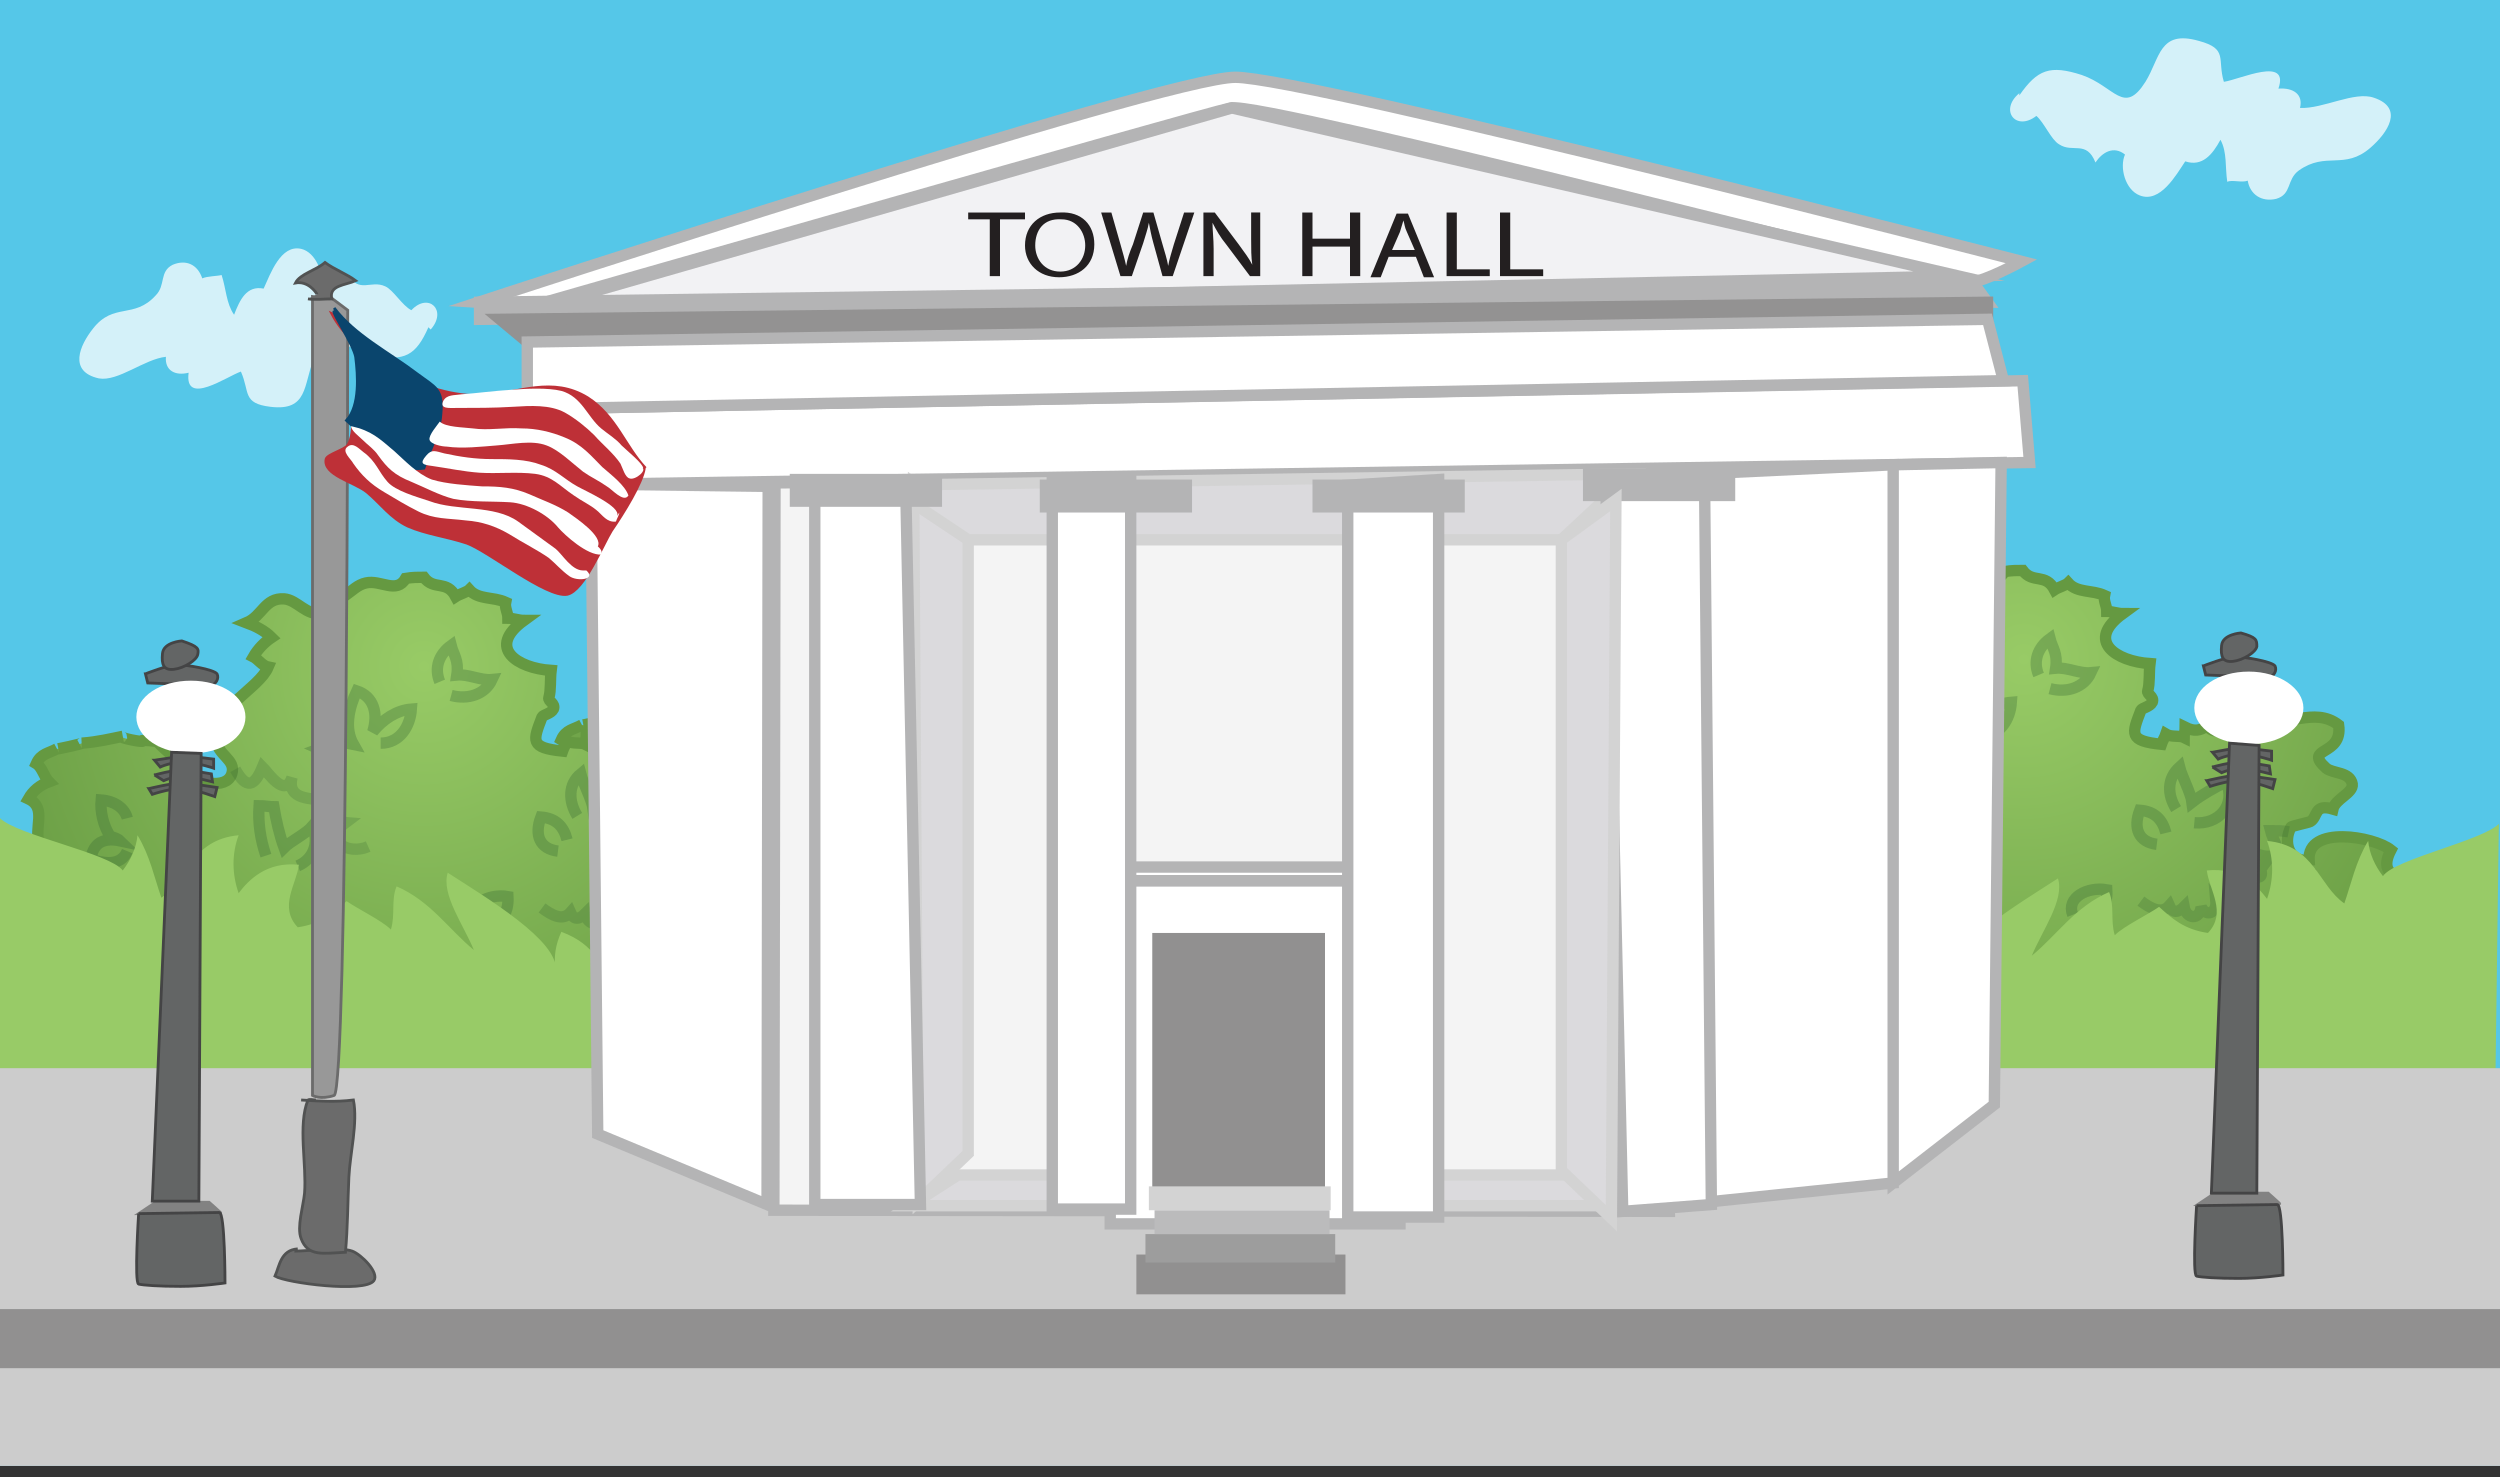 <svg xmlns="http://www.w3.org/2000/svg" version="1.0" viewBox="0 0 220 130"><rect x="0" y="0" width="220" height="130" fill="#333333" stroke="none"/><switch><g><path fill="#55C7E8" d="M0 0h220v129H0z"/><path fill="#FFF" d="M177.7 8.4c1.6-2.3 2.7-2.7 5.5-1.8 2.9 1 3.7 3.6 5.6.6 1.3-2.1 1.2-4.6 4.7-3.6 2.6.7 1.6 1.6 2.2 3.6 1.4-.2 5.8-2.3 4.8.6 1.3-.1 2.2.5 1.9 1.7 2 .1 4.8-1.5 6.5-.9 2.7.9 1.2 3.1-.3 4.4-2.3 2-3.9.3-6.3 2-1.1.8-.6 2.1-2 2.5-1.3.3-2.3-.4-2.5-1.6-.5.2-1.4-.1-1.8.1-.2-1.3 0-2.6-.6-3.7-.7 1.3-1.6 2.4-3.1 1.9-.8 1.2-2.2 3.7-4 3-1.3-.5-1.8-2.5-1.3-3.6-1-.8-2-.2-2.6.7-.8-2-2-.8-3.2-1.6-.7-.4-1.3-1.9-2-2.5-1.8 1.4-3.3-.5-1.5-2m-140 20.6c-1.1 2.5-2.1 3-4.8 2.5-2.9-.6-4.1-3-5.3.3-.9 2.3-.5 4.6-3.8 4.2-2.5-.3-1.8-1.3-2.6-3.1-1.2.4-5 3.1-4.6.1-1.2.3-2.1-.2-2-1.4-1.9.2-4.2 2.2-5.9 1.9-2.7-.6-1.7-2.9-.5-4.4 1.8-2.3 3.6-.8 5.5-2.9.9-.9.3-2.1 1.5-2.7 1.2-.5 2.2 0 2.6 1.2.4-.2 1.4-.2 1.7-.3.4 1.2.4 2.5 1.1 3.5.5-1.3 1.1-2.6 2.6-2.3.6-1.3 1.5-3.9 3.3-3.5 1.3.3 2 2.2 1.8 3.3 1.1.7 1.9-.1 2.3-1.1 1 1.8 2 .5 3.3 1.1.7.3 1.5 1.7 2.3 2.1 1.5-1.6 3.2 0 1.7 1.7" opacity=".75"/><radialGradient id="a" cx="2656.833" cy="400.804" r="53.122" gradientTransform="matrix(-.828 -.079 -.077 .848 2314.297 -73.533)" gradientUnits="userSpaceOnUse"><stop offset="0" stop-color="#98cb66"/><stop offset="1" stop-color="#659941"/></radialGradient><path fill="url(#a)" stroke="#659941" d="M95.3 93.9c.9-1.8 3.3-.4 5-.5.1-.9.6-1.3 1.4-1.5-.3-.2-.4-.8-.8-1.1 1.4-2.3 3.4-.3 5.4-.2 0-.3.2-.8.2-1.1 1.2.3 5.2-.8 4-2.4.4-1.2.4-2.5.3-3.8 1.1-.1 1.8-.5 2.7-1 .8-.4 2.5-1 3.2-1.4 1.3-.9 1.1-2.7 2.9-3.4.1-.4.2-1 .1-1.4-1.8-.3-5.3.1-3.8-2.8-1.5-1.2-7.4-2.2-7.2.9-1.8.2-2.3-1.6-1.6-2.9 0-.1 1.5-.4 1.7-.5.7-.4.3-1.6 2-1.1.2-.9 1.8-1.4 1.7-2.2-.2-1.1-1.7-.9-2.3-1.4-2.1-1.9 1.5-1 1.1-3.8-2.2-1.7-4.6.4-7-.7-.8 1.3-2.1.3-3.1-.3.1 1.4-.6 2-1.5 1.1-.6.4-1.1.5-1.9.1 0 .3-.1.6-.1.9-.4-.2-1.1 0-1.6-.3-.1.3-.3.6-.4.9-2.9-.3-2.6-.9-1.8-3 .1-.2.8-.3 1-.7.2-.5-.5-.7-.4-1 .2-.7.1-1.6.2-2.4-3-.2-5.7-2-2.4-4.4-.4 0-1-.2-1.4-.2 0-.5-.3-.9-.2-1.4-1.1-.5-2.4-.2-3.2-1.1-.2.2-.9.4-1.2.6-.8-1.5-1.9-.5-2.8-1.7-.5 0-1 0-1.6.1-.8 1.4-2.2.1-3.5.4-1.4.3-2 2.1-3.6 1.1.1.5-.3 1.1-.2 1.6-1.5.2-2.2-1.2-3.4-1.3-1.7-.1-1.9 1.5-3.3 2.1.8.3 1.6.7 2.2 1.3-.6.4-1.2 1-1.6 1.7.4.2.8.8 1.3.9-.8 1.9-4.7 3.5-4.6 6.3.1 1.5 1.8 1.8 1.4 3.1-.5 1.5-3.2.7-4.2 0-.1-.1-.8-1.4-.9-1.5.2.2-1.9-1.6-1.3-1.3-.3-.1-1.6-.2-1.5-.1.4.2-2.3-.3-1.7-.4-1 .2-2.2.5-3.6.6.3 0-2.4.6-2.2.5-.7.4-1.4.4-1.8 1.3.5.3.7 1.2 1.1 1.6-.8.3-1.4.8-1.8 1.5 1.7.8.4 2.6 1 4 .7 1.5 3.8 1.7 2.9 3.9-1.5-.1-3.2-.2-4.6-.6-.1.3-.1.6-.2.9-.3-.1-.8 0-1.1 0-.6 1.9 1.4 1.3 1.9 2.6.3.8-.7 2.2-.6 3.3 1.2.5.8 1.5 1.4 2.4.5.7 1.6 1.2 2.2 1.9.2-.3.6-.4.8-.7.7.8 1.5 2.9 2.3 3.4.7.5 2.2.2 3.3.6 1.3.4 2.3 2 3.3 2.3 1.4.4 2.2-1.6 3.1.1 1.7-1.5 3 .6 4.6.8 1.4.2 2.4-1 3.6.4 1.5 1.6-.1 2.3 2.6 2.5.9.1 2.8-.8 3.5-.7 1.7.3 2.8 1.9 4.6 1.4 1.6-.4 2.5-2 3.8-2.6 1.7-.6 2.8.3 4.6.5.7.1.9.4 1.6.3.5-.1.6-.9 1.5-.8"/><path fill="none" stroke="#356732" d="M105.9 77c.5-.8 2-1.2 3-1.5.2 1.2-.9 1.6-1.8 1.9 1.3 0 3 .5 3.4 1.9-1.2.1-2.6.5-3.6-.4.1.9 1.3 1.7 1.8 2.4-1.3 0-3.4.2-3.3-1.7m-40.1 1.6c.4 0 .7.1 1 0 .8-2.5-.4-4.7-2.6-5.9-.2 1.6-.5 3.3-.2 4.8-1.2-.8-2.4-1.7-3.7-2.3.1 1.8 1.5 3.2 2.8 4.1-1.3-.4-2.6-1-3.7-1.3.4 1.3 1.7 2.4 3.2 2.8m7.5-10.2c-.5-1.5-.7-2.9-.6-4.4.5 0 .9.1 1.3.1.2 1.2.5 2.5.9 3.6.6-.6 1.9-1.2 2.5-1.9.6 1.5.1 2.9-1.3 3.5m23.8 8.2c2-.1 3.8 1.1 5 2.7-1.5-.1-3-.2-4.3-.8.7 1.1 1.5 2.3 2 3.4-1.9-.1-3.2-1.5-3.9-3.2m-1.2.6c0 1.5-.9 2.7-2.3 2.6 0-.8 0-1.7.2-2.5M97 69.6c-.8-1.3-.8-2.7.3-3.7.2.8 1 2.3 1.1 3.1.9-.7 2-1.3 3-1.8.9 2.1-.7 3.8-2.8 3.6m-2.5.9c-.3-1.2-1-1.9-2.3-2-.6 1.6-.1 2.8 1.5 3m-15.5-9.5c1.7 0 2.6-1.5 2.7-3-1.3.1-2.5.9-3.4 2 .5-1.6.1-3.1-1.4-3.6-.7 1.5-1.1 3.3-.3 4.7-1.4-.3-1.9 0-3 .4.7.3 1.5.8 2.3.9m8.2-6.7c-.5-1.2-.1-2.4 1-3.2.2.8.7 1.3.5 2.6 1-.1 2.1.5 3.1.4-.6 1.3-2.1 1.8-3.6 1.4m-6.2 24.2c1.3.6 2.3 1.7 2.5 3.1-1.4.1-2.5-.6-3.3-1.7.1.7-.4 1.7-.3 2.4-1.5 0-1.9-1-1.6-2.5-1.6 4.4-5.3-.9-1.1-2.4m7.3 6.1c1.3.3 2.1 1 2.2 2.3-1.3.1-2.5-.6-3-1.7m5.6-10c-.6-1.5 1.3-2.5 3-2.2.1 1.6-.8 2.7-2.3 2.6m-31.3-9.5c-.2-.8-1-1.5-2.3-1.6-.1 1 .2 2.3.8 3.2.4.1.8.3.9.4-1.4-.3-2.4.1-2.6 1.6 1.4.5 2.7.5 3.2-.7" opacity=".32"/><path fill="none" stroke="#356732" d="M106.9 71.6c-.5-.1-1.1-.1-1.6-.1.2.8.8 1.4.5 2.3-.4-.1-.8 0-1.2-.1.3.3.3.8.5 1-.2-.1-.6-.1-.8-.2.9 2.2-1.4.4-1.9.1.1 1 .5 1.8.8 2.6-.5-.1-.9-.1-1.3-.4.2 1.1-.6 1.9-1.4.9.1 1.1-.9 1.4-1.3.5-.1 1.2-1.3 1.1-1.5 0-.5.5-1 .6-1.3-.1-.7.8-1.7.2-2.5-.4" opacity=".25"/><path fill="none" stroke="#356732" d="M66.9 65.5c1 1.8 1.7 1.5 2.4-.2.5.5 2 2.8 2.6.9-.5 2.1 1.8 1.8 3.1 2.1-1.2 1.4.2 1.8 1.6 1.9-2 1.5.2 2.9 2 2.1" opacity=".23"/><path fill="none" stroke="#356732" d="M52.7 76c-.6 1.5.4 2.6 1.7 3.5.7-.7 1.5-1.3 1.7-2.3.3 1.1.9 2.3 2.1 2.2 0-.6.2-1.2.3-1.7" opacity=".25"/><radialGradient id="b" cx="2711.974" cy="408.509" r="53.122" gradientTransform="matrix(-.828 -.079 -.077 .848 2314.297 -73.533)" gradientUnits="userSpaceOnUse"><stop offset="0" stop-color="#98cb66"/><stop offset="1" stop-color="#659941"/></radialGradient><path fill="url(#b)" stroke="#659941" d="M49.1 96c.9-1.8 3.3-.4 5-.5.1-.9.6-1.3 1.4-1.5-.3-.2-.4-.8-.8-1.1 1.4-2.3 3.4-.3 5.4-.2 0-.3.2-.8.2-1.1 1.2.3 5.2-.8 4-2.4.4-1.2.4-2.5.3-3.8 1.1-.1 1.8-.5 2.7-1 .8-.4 2.5-1 3.2-1.4 1.3-.9 1.1-2.7 2.9-3.4.1-.4.2-1 .1-1.4-1.8-.3-5.3.1-3.8-2.8-1.5-1.2-7.4-2.2-7.2.9-1.8.2-2.3-1.6-1.6-2.9 0-.1 1.5-.4 1.7-.5.7-.4.3-1.6 2-1.1.2-.9 1.8-1.4 1.7-2.2-.2-1.1-1.7-.9-2.3-1.4-2.1-1.9 1.5-1 1.1-3.8-2.2-1.7-4.6.4-7-.7-.8 1.3-2.1.3-3.1-.3.1 1.4-.6 2-1.5 1.1-.6.4-1.1.5-1.9.1 0 .3-.1.6-.1.9-.4-.2-1.1 0-1.6-.3-.1.3-.3.6-.4.9-2.9-.3-2.6-.9-1.8-3 .1-.2.8-.3 1-.7.2-.5-.5-.7-.4-1 .2-.7.1-1.6.2-2.4-3-.2-5.7-2-2.4-4.4-.4 0-1-.2-1.4-.2 0-.5-.3-.9-.2-1.4-1.1-.5-2.4-.2-3.2-1.1-.2.2-.9.4-1.2.6-.8-1.5-1.9-.5-2.8-1.7-.5 0-1 0-1.6.1-.8 1.4-2.2.1-3.5.4-1.4.3-2 2.1-3.6 1.1.1.5-.3 1.1-.2 1.6-1.5.2-2.2-1.2-3.4-1.3-1.7-.1-1.9 1.5-3.3 2.1.8.3 1.6.7 2.2 1.3-.6.4-1.2 1-1.6 1.7.4.2.8.8 1.3.9-.8 1.9-4.7 3.5-4.6 6.3.1 1.5 1.8 1.8 1.4 3.1-.5 1.5-3.2.7-4.2 0-.1-.1-.8-1.4-.9-1.5.2.2-1.9-1.6-1.3-1.3-.3-.1-1.6-.2-1.5-.1.4.2-2.3-.3-1.7-.4-1 .2-2.2.5-3.6.6.3 0-2.4.6-2.2.5-.7.4-1.4.4-1.8 1.3.5.3.7 1.2 1.1 1.6-.8.3-1.4.8-1.8 1.5 1.7.8.4 2.6 1 4 .7 1.5 3.8 1.7 2.9 3.9-1.5-.1-3.2-.2-4.6-.6-.1.3-.1.6-.2.9-.3-.1-.8 0-1.1 0-.5 1.9 1.5 1.3 2 2.6.3.8-.7 2.2-.6 3.3 1.2.5.8 1.5 1.4 2.4.5.7 1.6 1.2 2.2 1.9.2-.3.6-.4.8-.7.7.8 1.5 2.9 2.3 3.4.7.5 2.2.2 3.3.6 1.3.4 2.3 2 3.3 2.3 1.4.4 2.2-1.6 3.1.1 1.7-1.5 3 .6 4.6.8 1.4.2 2.4-1 3.6.4 1.5 1.6-.1 2.3 2.6 2.5.9.1 2.8-.8 3.5-.7 1.7.3 2.8 1.9 4.6 1.4 1.6-.4 2.5-2 3.8-2.6 1.7-.6 2.8.3 4.6.5.7.1.9.4 1.6.3.5-.1.6-.9 1.5-.8"/><path fill="none" stroke="#356732" d="M59.7 79.2c.5-.8 2-1.2 3-1.5.2 1.2-.9 1.6-1.8 1.9 1.3 0 3 .5 3.4 1.9-1.2.1-2.6.5-3.6-.4.1.9 1.3 1.7 1.8 2.4-1.3 0-3.4.2-3.3-1.7m-40.1 1.5c.4 0 .7.1 1 0 .8-2.5-.4-4.7-2.6-5.9-.2 1.6-.5 3.3-.2 4.8-1.2-.8-2.4-1.7-3.7-2.3.1 1.8 1.5 3.2 2.8 4.1-1.3-.4-2.6-1-3.7-1.3.4 1.3 1.7 2.4 3.2 2.8m7.5-10.2c-.5-1.5-.7-2.9-.6-4.4.5 0 .9.1 1.3.1.2 1.2.5 2.5.9 3.6.6-.6 1.9-1.2 2.5-1.9.6 1.5.1 2.9-1.3 3.5M50 84.4c2-.1 3.8 1.1 5 2.7-1.5-.1-3-.2-4.3-.8.7 1.1 1.5 2.3 2 3.4-1.9-.1-3.2-1.5-3.9-3.2m-1.2.6c0 1.5-.9 2.7-2.3 2.6 0-.8 0-1.7.2-2.5m5.3-15.4c-.8-1.3-.8-2.8.3-3.7.2.8 1 2.3 1.1 3.1.9-.7 2-1.3 3-1.8.9 2.1-.7 3.8-2.8 3.6m-2.5.9c-.3-1.2-1-1.9-2.3-2-.6 1.6-.1 2.8 1.5 3m-15.6-9.5c1.7 0 2.6-1.5 2.7-3-1.3.1-2.5.9-3.4 2 .5-1.6.1-3.1-1.4-3.6-.7 1.5-1.1 3.3-.3 4.7-1.4-.3-1.9 0-3 .4.7.3 1.5.8 2.3.9m8.3-6.8c-.5-1.2-.1-2.4 1-3.2.2.8.7 1.3.5 2.6 1-.1 2.1.5 3.1.4-.6 1.3-2.1 1.8-3.6 1.4m-6.2 24.2c1.3.6 2.3 1.7 2.5 3.1-1.4.1-2.5-.6-3.3-1.7.1.7-.4 1.7-.3 2.4-1.5 0-1.9-1-1.6-2.5-1.6 4.4-5.3-.9-1.1-2.4m7.3 6.2c1.3.3 2.1 1 2.2 2.3-1.3.1-2.5-.6-3-1.7m5.5-10c-.6-1.5 1.3-2.5 3-2.2.1 1.6-.8 2.7-2.3 2.6M11.2 72c-.2-.8-1-1.5-2.3-1.6-.1 1 .2 2.3.8 3.2.4.1.8.3.9.4-1.4-.3-2.4.1-2.6 1.6 1.4.5 2.7.5 3.2-.7" opacity=".32"/><path fill="none" stroke="#356732" d="M60.7 73.8c-.5-.1-1.1-.1-1.6-.1.2.8.8 1.4.5 2.3-.4-.1-.8 0-1.2-.1.3.3.3.8.5 1-.2-.1-.6-.1-.8-.2.9 2.2-1.4.4-1.9.1.1 1 .5 1.8.8 2.6-.5-.1-.9-.1-1.3-.4.2 1.1-.6 1.9-1.4.9.1 1.1-.9 1.4-1.3.5-.1 1.2-1.3 1.1-1.5 0-.5.5-1 .6-1.3-.1-.7.8-1.7.2-2.5-.4" opacity=".25"/><path fill="none" stroke="#356732" d="M20.7 67.7c1 1.8 1.7 1.5 2.4-.2.5.5 2 2.8 2.6.9-.5 2.1 1.8 1.8 3.1 2.1-1.2 1.4.2 1.8 1.6 1.9-2 1.5.2 2.9 2 2.1" opacity=".23"/><path fill="none" stroke="#356732" d="M6.4 78.2c-.6 1.5.4 2.6 1.7 3.5.7-.7 1.5-1.3 1.7-2.3.3 1.1.9 2.3 2.1 2.2 0-.6.2-1.2.3-1.7" opacity=".25"/><radialGradient id="c" cx="2543.467" cy="392.091" r="53.122" gradientTransform="matrix(-.828 -.079 -.077 .848 2314.297 -73.533)" gradientUnits="userSpaceOnUse"><stop offset="0" stop-color="#98cb66"/><stop offset="1" stop-color="#659941"/></radialGradient><path fill="url(#c)" stroke="#659941" d="M189.8 95.4c.9-1.8 3.3-.4 5-.5.1-.9.6-1.3 1.4-1.5-.3-.2-.4-.8-.8-1.1 1.4-2.3 3.4-.3 5.4-.2 0-.3.2-.8.2-1.1 1.2.3 5.2-.8 4-2.4.4-1.2.4-2.5.3-3.8 1.1-.1 1.8-.5 2.7-1 .8-.4 2.5-1 3.2-1.4 1.3-.9 1.1-2.7 2.9-3.4.1-.4.2-1 .1-1.4-1.8-.3-5.3.1-3.8-2.8-1.5-1.2-7.4-2.2-7.2.9-1.8.2-2.3-1.6-1.6-2.9 0-.1 1.5-.4 1.7-.5.7-.4.3-1.6 2-1.1.2-.9 1.8-1.4 1.7-2.2-.2-1.1-1.7-.9-2.3-1.4-2.1-1.9 1.5-1 1.1-3.8-2.2-1.7-4.6.4-7-.7-.8 1.3-2.1.3-3.1-.3.1 1.4-.6 2-1.5 1.1-.6.4-1.1.5-1.9.1 0 .3-.1.6-.1.9-.4-.2-1.1 0-1.6-.3-.1.3-.3.6-.4.9-2.9-.3-2.6-.9-1.8-3 .1-.2.8-.3 1-.7.2-.5-.5-.7-.4-1 .2-.7.1-1.6.2-2.4-3-.2-5.7-2-2.4-4.4-.4 0-1-.2-1.4-.2 0-.5-.3-.9-.2-1.4-1.1-.5-2.4-.2-3.2-1.1-.2.2-.9.4-1.2.6-.8-1.5-1.9-.5-2.8-1.7-.5 0-1 0-1.6.1-.8 1.4-2.2.1-3.5.4-1.4.3-2 2.1-3.6 1.1.1.5-.3 1.1-.2 1.6-1.5.2-2.2-1.2-3.4-1.3-1.7-.1-1.9 1.5-3.3 2.1.8.3 1.6.7 2.2 1.3-.6.4-1.2 1-1.6 1.7.4.2.8.8 1.3.9-.8 1.9-4.7 3.5-4.6 6.3.1 1.5 1.8 1.8 1.4 3.1-.5 1.5-3.2.7-4.2 0-.1-.1-.8-1.4-.9-1.5.2.2-1.9-1.6-1.3-1.3-.3-.1-1.6-.2-1.5-.1.4.2-2.3-.3-1.7-.4-1 .2-2.2.5-3.6.6.3 0-2.4.6-2.2.5-.7.4-1.4.4-1.8 1.3.5.3.7 1.2 1.1 1.6-.8.3-1.4.8-1.8 1.5 1.7.8.4 2.6 1 4 .7 1.5 3.8 1.7 2.9 3.9-1.5-.1-3.2-.2-4.6-.6-.1.3-.1.6-.2.9-.3-.1-.8 0-1.1 0-.6 1.9 1.4 1.3 1.9 2.6.3.8-.7 2.2-.6 3.3 1.2.5.8 1.5 1.4 2.4.5.7 1.6 1.2 2.2 1.9.2-.3.6-.4.8-.7.7.8 1.5 2.9 2.3 3.4.7.5 2.2.2 3.3.6 1.3.4 2.3 2 3.3 2.3 1.4.4 2.2-1.6 3.1.1 1.7-1.5 3 .6 4.6.8 1.4.2 2.4-1 3.6.4 1.5 1.6-.1 2.3 2.6 2.5.9.1 2.8-.8 3.5-.7 1.7.3 2.8 1.9 4.6 1.4 1.6-.4 2.5-2 3.8-2.6 1.7-.6 2.8.3 4.6.5.7.1.9.4 1.6.3.5-.1.6-.9 1.5-.8"/><path fill="none" stroke="#356732" d="M200.4 78.6c.5-.8 2-1.2 3-1.5.2 1.2-.9 1.6-1.8 1.9 1.3 0 3 .5 3.4 1.9-1.2.1-2.6.5-3.6-.4.1.9 1.3 1.7 1.8 2.4-1.3 0-3.4.2-3.3-1.7m-40.1 1.5c.4 0 .7.1 1 0 .8-2.5-.4-4.7-2.6-5.9-.2 1.6-.5 3.3-.2 4.8-1.2-.8-2.4-1.7-3.7-2.3.1 1.8 1.5 3.2 2.8 4.1-1.3-.4-2.6-1-3.7-1.3.4 1.3 1.7 2.4 3.2 2.8m7.5-10.1c-.5-1.5-.7-2.9-.6-4.4.5 0 .9.1 1.3.1.2 1.2.5 2.5.9 3.6.6-.6 1.9-1.2 2.5-1.9.6 1.5.1 2.9-1.3 3.5m23.8 8.2c2-.1 3.8 1.1 5 2.7-1.5-.1-3-.2-4.3-.8.7 1.1 1.5 2.3 2 3.4-1.9-.1-3.2-1.5-3.9-3.2m-1.2.6c0 1.5-.9 2.7-2.3 2.6 0-.8 0-1.7.2-2.5m5.3-15.5c-.8-1.3-.8-2.7.3-3.7.2.8 1 2.3 1.1 3.1.9-.7 2-1.3 3-1.8.9 2.1-.7 3.8-2.8 3.6m-2.5.9c-.3-1.2-1-1.9-2.3-2-.6 1.6-.1 2.8 1.5 3m-15.5-9.5c1.7 0 2.6-1.5 2.7-3-1.3.1-2.5.9-3.4 2 .5-1.6.1-3.1-1.4-3.6-.7 1.5-1.1 3.3-.3 4.7-1.4-.3-1.9 0-3 .4.7.3 1.5.8 2.3.9m8.2-6.8c-.5-1.2-.1-2.4 1-3.2.2.8.7 1.3.5 2.6 1-.1 2.1.5 3.1.4-.6 1.3-2.1 1.8-3.6 1.4m-6.2 24.3c1.3.6 2.3 1.7 2.5 3.1-1.4.1-2.5-.6-3.3-1.7.1.7-.4 1.7-.3 2.4-1.5 0-1.9-1-1.6-2.5-1.6 4.4-5.3-.9-1.1-2.4m7.3 6.1c1.3.3 2.1 1 2.2 2.3-1.3.1-2.5-.6-3-1.7m5.5-10c-.6-1.5 1.3-2.5 3-2.2.1 1.6-.8 2.7-2.3 2.6m-31.2-9.5c-.2-.8-1-1.5-2.3-1.6-.1 1 .2 2.3.8 3.2.4.1.8.3.9.4-1.4-.3-2.4.1-2.6 1.6 1.4.5 2.7.5 3.2-.7" opacity=".32"/><path fill="none" stroke="#356732" d="M201.4 73.2c-.5-.1-1.1-.1-1.6-.1.2.8.8 1.4.5 2.3-.4-.1-.8 0-1.2-.1.3.3.3.8.5 1-.2-.1-.6-.1-.8-.2.9 2.2-1.4.4-1.9.1.1 1 .5 1.8.8 2.6-.5-.1-.9-.1-1.3-.4.2 1.1-.6 1.9-1.4.9.1 1.1-.9 1.4-1.3.5-.1 1.2-1.3 1.1-1.5 0-.5.5-1 .6-1.3-.1-.7.8-1.7.2-2.5-.4" opacity=".25"/><path fill="none" stroke="#356732" d="M161.4 67.1c1 1.8 1.7 1.5 2.4-.2.5.5 2 2.8 2.6.9-.5 2.1 1.8 1.8 3.1 2.1-1.2 1.4.2 1.8 1.6 1.9-2 1.5.2 2.9 2 2.1" opacity=".23"/><path fill="none" stroke="#356732" d="M147.2 77.6c-.6 1.5.4 2.6 1.7 3.5.7-.7 1.5-1.3 1.7-2.3.3 1.1.9 2.3 2.1 2.2 0-.6.2-1.2.3-1.7" opacity=".25"/><radialGradient id="d" cx="2598.505" cy="503.922" r="53.122" gradientTransform="matrix(-.828 -.079 -.07 .769 2318.652 -120.17)" gradientUnits="userSpaceOnUse"><stop offset="0" stop-color="#98cb66"/><stop offset="1" stop-color="#659941"/></radialGradient><path fill="url(#d)" stroke="#659941" d="M143.9 96.6c.9-1.6 3.3-.3 5-.4.1-.8.6-1.2 1.4-1.4-.3-.2-.4-.8-.8-1 1.4-2 3.4-.3 5.4-.1 0-.3.2-.7.2-1 1.2.3 5.2-.7 3.9-2.1.4-1.1.4-2.3.3-3.4 1.1-.1 1.8-.5 2.7-.9.8-.4 2.5-.9 3.2-1.3 1.3-.8 1.1-2.5 2.9-3 .1-.3.2-.9.1-1.2-1.8-.3-5.3 0-3.8-2.6-1.5-1.1-7.5-2-7.2.8-1.8.2-2.4-1.4-1.6-2.6 0-.1 1.5-.3 1.7-.4.7-.3.3-1.4 2-1 .2-.8 1.8-1.3 1.7-2-.2-1-1.7-.8-2.3-1.3-2.2-1.7 1.5-.9 1-3.4-2.2-1.6-4.5.3-7-.7-.8 1.1-2.1.3-3.1-.3.1 1.3-.5 1.8-1.5 1-.6.4-1 .5-1.9 0 0 .3-.1.6-.1.8-.4-.2-1.1 0-1.6-.3-.1.3-.3.5-.4.8-2.9-.3-2.6-.9-1.9-2.7.1-.2.8-.2 1-.6.2-.4-.5-.6-.4-.9.2-.7 0-1.4.2-2.2-3-.2-5.7-1.8-2.5-4-.4 0-1-.2-1.4-.2 0-.4-.3-.8-.2-1.3-1.1-.5-2.4-.2-3.3-1-.2.2-.9.3-1.2.5-.8-1.4-1.9-.5-2.8-1.5-.5 0-1 0-1.6.1-.7 1.3-2.1 0-3.5.3-1.3.3-1.9 1.9-3.6 1 .1.4-.3 1-.2 1.5-1.5.2-2.2-1.1-3.4-1.2-1.7-.1-1.9 1.4-3.2 1.8.8.3 1.6.7 2.2 1.2-.6.3-1.2.9-1.5 1.6.4.2.8.7 1.3.8-.8 1.7-4.7 3.2-4.5 5.7.1 1.3 1.8 1.6 1.4 2.8-.5 1.3-3.2.6-4.2 0-.1-.1-.8-1.3-.9-1.4.2.2-1.9-1.5-1.3-1.2-.3-.1-1.6-.2-1.5-.1.4.1-2.3-.3-1.8-.4-1 .1-2.2.4-3.6.5.3 0-2.3.5-2.2.5-.7.3-1.4.3-1.8 1.2.5.3.8 1.1 1.1 1.4-.8.2-1.4.7-1.7 1.4 1.7.8.4 2.4 1.1 3.6.7 1.4 3.8 1.6 3 3.6-1.5-.1-3.2-.2-4.6-.6-.1.2-.1.6-.1.8-.3-.1-.8 0-1.1 0-.6 1.7 1.4 1.2 2 2.3.4.8-.7 2-.5 3 1.2.5.8 1.3 1.4 2.2.5.7 1.6 1.1 2.2 1.7.2-.3.6-.4.8-.6.7.7 1.5 2.7 2.3 3.1.8.4 2.2.2 3.3.5 1.3.4 2.3 1.8 3.3 2.1 1.4.4 2.2-1.4 3.1.1 1.6-1.4 3 .5 4.6.8 1.4.2 2.3-.9 3.6.4 1.5 1.5-.1 2.1 2.6 2.3.9.1 2.8-.7 3.5-.6 1.7.3 2.9 1.7 4.7 1.4 1.6-.3 2.5-1.8 3.8-2.3 1.7-.6 2.8.3 4.6.5.7.1.9.3 1.6.3.5-.1.6-.8 1.5-.7"/><path fill="none" stroke="#356732" d="M154.4 81.4c.5-.7 2-1.1 2.9-1.3.2 1.1-.9 1.4-1.8 1.7 1.3 0 3 .5 3.4 1.8-1.2.1-2.6.4-3.6-.4.2.8 1.3 1.5 1.8 2.2-1.3 0-3.4.1-3.3-1.6m-39.9 1c.4 0 .7.1 1 0 .8-2.2-.4-4.3-2.6-5.4-.2 1.4-.5 3-.1 4.4-1.2-.8-2.4-1.6-3.7-2.1.2 1.7 1.6 2.9 2.9 3.7-1.3-.3-2.6-.9-3.7-1.2.4 1.2 1.8 2.2 3.3 2.6m7.1-9.2c-.5-1.3-.8-2.6-.7-4 .5 0 .9.1 1.3.1.3 1.1.5 2.3.9 3.3.6-.6 1.9-1.1 2.5-1.7.7 1.4.1 2.6-1.3 3.2m23.9 7.6c2-.1 3.9 1 5 2.5-1.5-.1-3-.2-4.3-.7.7 1 1.5 2.1 2.1 3.1-1.9-.1-3.3-1.4-4-3m-1.1.5c0 1.4-.9 2.4-2.3 2.4 0-.7-.1-1.6.2-2.2m5.1-14.2c-.8-1.1-.8-2.5.3-3.3.2.8 1 2.1 1.2 2.8.9-.6 1.9-1.2 3-1.6.9 1.9-.7 3.4-2.8 3.2m-2.6.8c-.3-1.1-1.1-1.8-2.3-1.8-.6 1.4-.1 2.5 1.5 2.7m-15.5-8.7c1.7 0 2.6-1.3 2.7-2.7-1.3.1-2.5.8-3.3 1.8.5-1.4.1-2.9-1.4-3.3-.7 1.4-1 3-.2 4.3-1.4-.3-1.8 0-3 .4.7.3 1.5.7 2.3.9m7.9-6.2c-.5-1.1-.1-2.2 1-2.9.2.8.7 1.2.6 2.4 1 0 2.1.5 3.1.4-.5 1.2-2.1 1.6-3.6 1.2m-6 21.9c1.3.5 2.3 1.6 2.5 2.8-1.4.1-2.5-.6-3.3-1.6.1.7-.4 1.5-.3 2.2-1.5 0-1.9-.9-1.6-2.3-1.6 4-5.3-.9-1.1-2.2m7.3 5.7c1.3.3 2.1.9 2.3 2.2-1.3 0-2.5-.6-3-1.6m5.4-9.1c-.6-1.4 1.3-2.3 3-2 .1 1.5-.7 2.5-2.3 2.4m-31.3-8.9c-.2-.7-1.1-1.4-2.3-1.5-.1.9.2 2.1.8 2.9.4.1.8.3.9.4-1.4-.3-2.4.1-2.5 1.4 1.4.5 2.7.5 3.2-.6" opacity=".32"/><path fill="none" stroke="#356732" d="M155.3 76.5c-.5-.1-1.1-.1-1.6-.1.2.7.8 1.3.6 2.1-.4-.1-.8 0-1.2-.1.3.3.3.7.5.9-.2-.1-.6-.1-.8-.1.9 2-1.4.4-1.9.1.1.9.5 1.6.9 2.4-.5-.1-.9-.1-1.3-.4.2 1-.5 1.7-1.4.8.1 1-.9 1.2-1.3.4-.1 1.1-1.3 1-1.5 0-.5.4-1 .5-1.3-.1-.7.7-1.7.1-2.5-.4" opacity=".25"/><path fill="none" stroke="#356732" d="M115.3 70.6c1 1.7 1.7 1.4 2.4-.2.5.5 2.1 2.6 2.6.9-.5 1.9 1.8 1.7 3.1 1.9-1.1 1.3.2 1.7 1.6 1.8-2 1.3.2 2.6 2.1 1.9" opacity=".23"/><path fill="none" stroke="#356732" d="M101.2 80c-.5 1.4.4 2.4 1.7 3.2.6-.6 1.5-1.2 1.7-2.1.3 1 .9 2.1 2.1 2.1 0-.5.1-1.1.3-1.6" opacity=".25"/><path fill="#98CB67" d="M152.8 93.8c.2-1.5-1.4-2.9-2.2-4 1.8 0 6.4 1.2 7.5 1.7-.3-2.1-1-3.9-2.6-5.6 2.9.4 5.1 1.7 6.7 3 .8-1.5.9-3.2 2.3-4.4.3.8 1.3 1.4 1.4 2.3 2.1-1.3 2-3.1 5.2-4.3.5 1.1.7 2.2.5 3.4-.3-2.6 6.1-6.4 9.5-8.6.6 1.9-1.4 4.6-2.3 6.8 2.2-1.8 3.8-4.3 6.8-5.6.5 1.2.1 2.5.5 3.8.8-.8 2.9-1.8 3.9-2.5 1.1 1 2.2 2 4.3 2.3 1.7-1.8.1-3.8-.1-5.5 2.8-.3 4.4 1.3 5.3 2.5.6-1.7.6-3.5 0-5.1 4.2.4 4.5 3.9 6.8 5.5.6-1.7 1-3.7 2.1-5.5.1 1.1.6 2.2 1.3 3.1 1-1.5 8.7-3.1 10.2-4.6l-.3 22.3c.1-.1-76.9 2.6-66.8-1zm-85.1-.4c-.2-1.5 1.4-2.9 2.2-4-1.8 0-6.4 1.2-7.5 1.7.3-2.1 1-3.9 2.6-5.6-2.9.4-5.1 1.7-6.7 3-.8-1.5-.9-3.3-2.3-4.5-.3.8-1.3 1.4-1.4 2.3-2.1-1.3-2-3.1-5.2-4.3-.5 1.1-.7 2.2-.5 3.4.3-2.6-6.1-6.4-9.5-8.6-.6 1.9 1.4 4.6 2.3 6.8-2.2-1.8-3.8-4.3-6.8-5.6-.5 1.2-.1 2.5-.5 3.8-.8-.8-2.9-1.8-3.9-2.5-1.1 1-2.2 2-4.3 2.3-1.7-1.8-.1-3.8.1-5.5-2.8-.3-4.4 1.3-5.3 2.5-.6-1.7-.6-3.5 0-5.1-4.2.4-4.5 3.9-6.8 5.5-.6-1.7-1-3.7-2.1-5.5-.1 1.1-.6 2.2-1.3 3.1C9.7 75.1 1.5 73.5 0 72v22.7s77.9 2.3 67.7-1.3z"/><path fill="#98CB67" d="M65.1 96c.3-1.5-1-3-1.8-4.2 1.7.2 6.2 1.8 7.2 2.5-.1-2.1-.6-4-1.9-5.9 2.9.7 4.9 2.2 6.4 3.7.9-1.4 1.3-3.1 2.8-4.2.2.8 1.2 1.5 1.1 2.5 2.2-1 2.3-2.8 5.7-3.7.3 1.1.5 2.3.1 3.4-.1-2.6 6.7-5.7 10.4-7.5.4 1.9-1.8 4.5-3 6.5 2.4-1.6 4.2-3.8 7.3-4.8.3 1.3-.2 2.5.1 3.8.9-.7 3.1-1.5 4.1-2 1 1.1 2 2.2 4 2.7 1.9-1.6 2.7-3.4 2.6-5.1 2.9 0-.9 14-1.3 12.4 4.3.7-54.3 2.3-43.8-.1z"/><path fill="#98CB67" d="M155.3 94.8c-.3-1.5 1-3 1.8-4.2-1.7.2-6.2 1.8-7.2 2.5.1-2.1.6-4 1.9-5.9-2.9.7-4.9 2.2-6.4 3.7-.9-1.4-1.3-3.1-2.8-4.2-.2.8-1.2 1.5-1.1 2.5-2.2-1-2.3-2.8-5.7-3.7-.3 1.1-.5 2.3-.1 3.4.1-2.6-6.7-5.7-10.4-7.5-.4 1.9 1.8 4.5 3 6.5-2.4-1.6-4.2-3.8-7.3-4.8-.3 1.3.2 2.5-.1 3.8-.9-.7-3.1-1.5-4.1-2-1 1.1-2 2.2-4 2.7-1.9-1.6-.5-3.7-.5-5.4-2.9 0-7.7 15.9-7.4 14.3-4.3.8 60.8.8 50.4-1.7z"/><path fill="#CCC" d="M0 94h220v35H0z"/><path fill="#919090" stroke="#919090" stroke-miterlimit="10" d="M.5 115.7h219v4.2H.5z"/><path fill="#FFF" stroke="#ECEDB5" stroke-width=".25" d="M69.1 19.3c.5-.3 1.1-.8 1.8-1 1.1-.3.8.2 1.8.3 1.6.2 2.5-.7 4.1-.6.7 0 1.4.4 2.1.4.9.1 1.3-.2 2.2-.3 1.8-.2 2.4.5 3.2 1.7-1.5.9-3.7.5-5.4 1-1.1.3-.9.6-2.1.3-.7-.2-1.6-.7-2.2-.7-1.9.1-2.8 1.3-5.1.7-3.2-.8-.1-1.2.7-2.3"/><path fill="#F4F4F4" stroke="#B4B4B5" stroke-miterlimit="10" d="M146.9 106.6l-78.8-.1.1-64 76.8-.9z"/><path fill="#FFF" stroke="#B4B4B5" stroke-miterlimit="10" d="M46.9 26.9l-4.8-.3s60.4-19.8 66.6-19.8c6.3 0 69.2 16.2 69.2 16.2s-3.3 1.8-4.4 1.8c-1.1 0-62.2-15.9-65.2-15.3-2.8.6-61.4 17.4-61.4 17.4z"/><path fill="#F2F2F4" stroke="#B4B4B5" stroke-miterlimit="10" d="M47.9 26.9l60.5-17.4 64 14.8z"/><path fill="#B4B4B5" stroke="#B4B4B5" stroke-miterlimit="10" d="M42.2 26.6v1.5l132.7-1.5-1.3-1.8z"/><path fill="#939292" stroke="#939292" stroke-miterlimit="10" d="M44 28.1l2.4 2 128.5-2v-1.5z"/><path fill="#FFF" stroke="#B4B4B5" stroke-miterlimit="10" d="M178 33.5l.6 7.2-132.2 2V36z"/><path fill="#DBDADD" stroke="#D3D3D3" stroke-miterlimit="10" d="M85.2 101.5l-4.4 4.2-.4-63.2 4.8 3.5z"/><path fill="#FFF" stroke="#B4B4B5" stroke-miterlimit="10" d="M46.4 30.1V36l129.9-2.5-1.4-5.4zM67.5 106l-14.9-6.2-.6-57.2 15.6.2zm108-8.8l-8.9 6.9V40.9l9.5-.2zm-27.4 8.8l18.5-1.9V40.9l-16.9.8v1.9l-2.2.1z"/><path fill="#636565" stroke="#444445" stroke-width=".25" d="M193.9 58.6l.2.8s5.2.2 5.6.2c.4-.1.7-.6.5-1-.3-.4-2.7-.8-3.5-.8-.8 0-2.8.8-2.8.8z"/><path fill="#828282" stroke="#828282" stroke-width=".25" d="M193.4 106h3.4c1.4 0 4 .1 3.8-.1-.2-.2-1-.9-1-.9h-4.7l-1.5 1z"/><path fill="#FFF" d="M202.7 62.3c0 1.8-2.1 3.2-4.8 3.2-2.6 0-4.8-1.4-4.8-3.2 0-1.8 2.1-3.2 4.8-3.2 2.7 0 4.8 1.5 4.8 3.2z"/><path fill="#636565" stroke="#444445" stroke-width=".25" d="M197.2 55.7s-1.6.1-1.7 1.1c-.1 1 .1 1.5 1 1.4.9-.1 2-.8 2.1-1.3 0-.6 0-.8-1.4-1.2zm-2.5 10.5l.5.6s1-.5 2.3-.4c1.3.1 2.4.5 2.4.5v-.8s-2.5-.3-2.8-.3c-.3 0-2.4.4-2.4.4zm0 1.3l.8.5s1.1-.5 2.1-.4c1 .2 2.2.5 2.2.5l-.1-.7s-1.6-.3-2.4-.3c-.9-.1-2.6.4-2.6.4zm-.5 1.2l.3.5s2.1-.7 3.1-.5c1 .2 2.4.7 2.4.7l.2-.8s-1.9-.3-3-.4c-1 0-3 .5-3 .5z"/><path fill="#636565" stroke="#444445" stroke-width=".25" d="M196.2 65.4l-1.6 39.6h4l.2-39.4zm-2.9 40.7s6.7-.1 7.1-.1c.5 0 .5 6.2.5 6.2s-2 .3-3.9.3-3.3-.1-3.7-.2c-.4-.1 0-6.2 0-6.2zM12.8 59.3l.2.8s5.2.2 5.6.2c.4-.1.7-.6.5-1-.3-.4-2.7-.8-3.5-.8-.8 0-2.8.8-2.8.8z"/><path fill="#828282" stroke="#828282" stroke-width=".25" d="M12.2 106.8h3.4c1.4 0 4 .1 3.8-.1-.2-.2-1-.9-1-.9h-4.7l-1.5 1z"/><path fill="#FFF" d="M21.6 63.1c0 1.8-2.1 3.2-4.8 3.2-2.6 0-4.8-1.4-4.8-3.2 0-1.8 2.1-3.2 4.8-3.2 2.7 0 4.8 1.4 4.8 3.2z"/><path fill="#636565" stroke="#444445" stroke-width=".25" d="M16 56.4s-1.6.1-1.7 1.1c-.1 1 .1 1.5 1 1.4.9-.1 2-.8 2.1-1.3.1-.5.1-.7-1.4-1.2zm-2.4 10.5l.5.6s1-.5 2.3-.4c1.3.1 2.4.5 2.4.5v-.8s-2.5-.3-2.8-.3c-.3.1-2.4.4-2.4.4zm0 1.3l.8.5s1.1-.5 2.1-.4c1 .2 2.2.5 2.2.5l-.1-.7s-1.6-.3-2.4-.3c-.9-.1-2.6.4-2.6.4zm-.5 1.2l.3.5s2.1-.7 3.1-.5c1 .2 2.4.7 2.4.7l.2-.8s-1.9-.3-3-.4c-1 0-3 .5-3 .5z"/><path fill="#636565" stroke="#444445" stroke-width=".25" d="M15.1 66.2l-1.7 39.5h4.1l.2-39.4zm-2.9 40.6s6.7-.1 7.1-.1c.5 0 .5 6.2.5 6.2s-2 .3-3.9.3-3.3-.1-3.7-.2c-.4-.1 0-6.2 0-6.2z"/><path fill="#DBDADD" stroke="#D3D3D3" stroke-miterlimit="10" d="M84.3 103.4h57.5v2.7H80.1z"/><path fill="#FFF" stroke="#B4B4B5" stroke-miterlimit="10" d="M97.7 77.5h25.5v30.2H97.7z"/><path fill="#DBDADD" stroke="#D3D3D3" stroke-miterlimit="10" d="M85.2 47.5L78 42.7l65.6-1-6.2 5.8z"/><path fill="#FFF" stroke="#B4B4B5" stroke-miterlimit="10" d="M94.4 76.3h27.3v1.2H94.4z"/><path fill="#919090" stroke="#919090" stroke-miterlimit="10" d="M101.9 82.6h14.2v22.1h-14.2z"/><path fill="#FFF" stroke="#B4B4B5" stroke-miterlimit="10" d="M71.7 42.7V106H81l-1.3-63.3z"/><path fill="#B4B4B5" stroke="#B4B4B5" stroke-miterlimit="10" d="M70 42.2h12.4v1.9H70z"/><path fill="#FFF" stroke="#B4B4B5" stroke-miterlimit="10" d="M141.3 42.2l1.5 64.4 7.8-.6-.6-63.8z"/><path fill="#B4B4B5" stroke="#B4B4B5" stroke-miterlimit="10" d="M139.8 41.7h12.4v1.9h-12.4z"/><path fill="#FFF" stroke="#B4B4B5" stroke-miterlimit="10" d="M92.6 42.1h6.9v64.3h-6.9zm26 .6v64.4h8V42.2z"/><path fill="#B4B4B5" stroke="#B4B4B5" stroke-miterlimit="10" d="M92 42.7h12.4v1.9H92zm24 0h12.4v1.9H116z"/><path fill="#919090" stroke="#919090" stroke-miterlimit="10" d="M100.5 110.9h17.4v2.5h-17.4z"/><path fill="#9D9D9D" d="M100.8 108.6h16.7v2.5h-16.7z"/><path fill="#BBBBBC" d="M101.6 106.5H117v2.1h-15.4z"/><path fill="#D3D3D3" d="M101.1 104.4h16v2.1h-16z"/><path fill="#DBDADD" stroke="#D3D3D3" stroke-miterlimit="10" d="M137.4 103l4.4 4.2.4-63.2-4.8 3.5z"/><path fill="#231F20" d="M87.2 19.3h-2v-.6h5v.6H88v5h-.9v-5zm9.1 2.2c0 1.9-1.4 2.9-3.1 2.9-1.8 0-3-1.2-3-2.8 0-1.8 1.3-2.9 3.1-2.9 1.9-.1 3 1.1 3 2.8zm-5.2.1c0 1.2.8 2.3 2.2 2.3 1.4 0 2.2-1.1 2.2-2.3 0-1.1-.7-2.3-2.1-2.3-1.6-.1-2.3 1-2.3 2.3zm7.5 2.7l-1.7-5.6h.9l.8 2.8c.2.7.4 1.4.5 1.9.1-.6.3-1.2.6-1.9l.9-2.8h.9l.8 2.8c.2.7.4 1.3.5 1.9.1-.6.3-1.2.5-1.9l.9-2.8h.9l-1.9 5.6h-.9l-.8-2.9c-.2-.7-.3-1.3-.4-1.8-.1.6-.3 1.1-.5 1.8l-1 2.9h-1zm7.3 0v-5.6h1l2.1 2.8c.5.7.9 1.2 1.2 1.8-.1-.7-.1-1.4-.1-2.3v-2.3h.8v5.6h-.9l-2.1-2.8c-.5-.6-.9-1.3-1.2-1.9 0 .7.1 1.4.1 2.3v2.4h-.9zm9.6-5.6V21h3.3v-2.3h.9v5.6h-.9v-2.6h-3.3v2.6h-.9v-5.6h.9zm6.7 3.9l-.7 1.8h-.9l2.3-5.6h1l2.3 5.6h-.9l-.7-1.8h-2.4zm2.3-.6l-.7-1.6c-.2-.4-.2-.7-.3-1-.1.3-.2.7-.3 1l-.7 1.6h2zm2.8-3.3h.9v5h2.9v.6h-3.8v-5.6zm4.7 0h.9v5h2.9v.6H132v-5.6z"/><path fill="#989898" stroke="#6B6B6B" stroke-width=".25" d="M27.5 26.1v70.3s.7.4 1.9 0 1.2-69.1 1.2-69.1L29 26.1s-.3.2-1.5 0z"/><path fill="#6B6B6B" stroke="#515252" stroke-width=".25" d="M26.2 109.9c-1.5.1-1.6 1.5-2 2.4 1 .6 7.9 1.5 8.7.4.5-.7-1.1-2.3-1.9-2.6-1.1-.4-3.8 0-5.1 0"/><path fill="#6B6B6B" stroke="#515252" stroke-width=".25" d="M26.5 96.8c1.6.1 3 .2 4.6 0 .4 2-.3 4.7-.4 6.8-.1 2.2-.1 4.4-.3 6.6-2 .1-3.3.4-3.9-1.2-.4-1 .2-2.9.3-4 .2-2.5-.6-6 .3-8.2.2-.1.4 0 .7 0m.1-70.9c-.1-.2-.8-1.2-1.9-1 .4-.8 1.8-1.1 2.6-1.8.8.6 1.9 1 2.7 1.6-.9.4-2.4.4-2.1 1.6-.6 0-1.5.1-2.1 0"/><path fill="#BE3037" stroke="#BE3037" stroke-width=".25" d="M56.8 41.2c-1.8-1.9-2.6-4.6-5.1-6.2-3.1-1.9-6-.4-9.2-.2-4.9.3-11.4-3.5-13.3-7.2 4.4 2 2.4 6.3 1.9 9.4-.1.7-.1 1.6-.5 2.2-.3.4-1.8.8-1.9 1.2-.3 1.4 2.5 2 3.6 2.9 1.2 1 2.1 2.3 3.6 3 1.6.7 3.4.9 5.2 1.5 1.9.7 7 4.8 8.8 4.5 1.5-.3 3.2-4.5 3.9-5.6 1.1-1.6 2.7-4.2 2.9-5.5"/><path fill="#0A456D" stroke="#0A456D" stroke-width=".25" d="M29.4 27.1c1.8 2.4 4.8 3.9 7.3 5.8 1.6 1.2 2.3 1.3 2.1 3.5-.1 1.7-1 3.2-1.5 4.8-2.9.4-5.1-2.7-6.8-4.2 1.2-1.3 1-4 .8-5.6-.2-1.1-2.1-3.9-1.9-4"/><path fill="#FFF" d="M56.4 41.1c.7.2-.5 1.2-1 1-.4-.1-.6-.9-.8-1.3-.6-.9-1.6-1.7-2.3-2.5-.7-.7-1.7-1.5-2.6-2-1.3-.7-3-.6-4.6-.5-1.6.1-3.3.1-4.9.1-.7 0-1.5.1-1.2-.6.3-.6 1-.5 1.6-.6 1.4-.1 2.8-.3 4.4-.4 1.3-.1 3.2-.2 4.4.1 1.8.5 2.3 2.3 3.5 3.3.6.5 1.3.9 1.8 1.5.4.4 1.9 1.6 1.9 2"/><path fill="#FFF" d="M55.3 43.6c-.3-.9-1.5-1.8-2.3-2.5-1-1-1.8-2-3.3-2.6-1.2-.5-2.5-.8-3.8-.8-1.5-.1-2.9.2-4.3 0-.8-.1-2.4-.1-2.9-.6-.2.3-1 1.2-.9 1.6.1.4 1.1.6 1.5.6 1.4.2 3.1 0 4.4-.1 1.4-.1 3.1-.5 4.4 0 1.1.4 2.3 1.6 3.2 2.3.7.5 1.4.8 2.1 1.3.4.2 1.5 1.5 1.9.8 0-.1-.1 0-.2-.1"/><path fill="#FFF" d="M54.3 45.4c.4-.8-2.8-2.2-3.5-2.6-1.1-.6-1.9-1.5-3.2-1.9-1.3-.5-2.9-.5-4.3-.5-1.5 0-2.8-.2-4.2-.5-.8-.2-1.1-.4-1.6.2-.6.7-.3.8.5.9 1.4.2 2.8.5 4.2.6 1.6.1 3.3-.1 4.9.1 1.5.2 2.2 1.1 3.4 1.9.7.5 1.4.8 2 1.3.5.4.9 1.1 1.7 1 .1-.3.3-.6.3-.8"/><path fill="#FFF" d="M52.6 48.1c.5-.9-1.9-2.5-2.6-3-1.1-.7-2.3-1.1-3.4-1.6-1.4-.6-2.6-.7-4.2-.7-1.3-.1-3.1-.2-4.4-.6-1.3-.5-2.4-1.7-3.3-2.5-1.3-1.1-2-1.8-3.8-2.2 0 .4.7.9 1 1.2.5.5 1 .8 1.4 1.4.8 1.1 1.4 1.7 2.9 2.3 1.2.5 2.5 1.2 3.7 1.5 1.6.3 3.4.2 5 .3 1.5.1 3.3 1.1 4.2 2.2.6.7 2.6 2.5 3.8 2.4.2-.4-.3-.7-.6-1"/><path fill="#FFF" d="M51.3 50.2c-1 0-1.8-1.4-2.4-1.9l-3.3-2.4c-2.1-1.5-5.4-.9-7.8-1.8-1.2-.4-3-.9-3.7-1.7-.8-.9-1-1.8-2.1-2.6-.4-.3-.9-.9-1.4-.5-.6.4.3 1.1.5 1.5.7 1 1.5 1.8 2.7 2.5 1 .6 2 1.2 3 1.7 1.4.7 2.6.6 4.2.8 1.4.1 2.6.5 3.8 1.2 1.1.7 2.5 1.4 3.5 2.1.6.5 1.1 1.1 1.8 1.6s2.4.3 1.5-.5"/></g></switch></svg>
